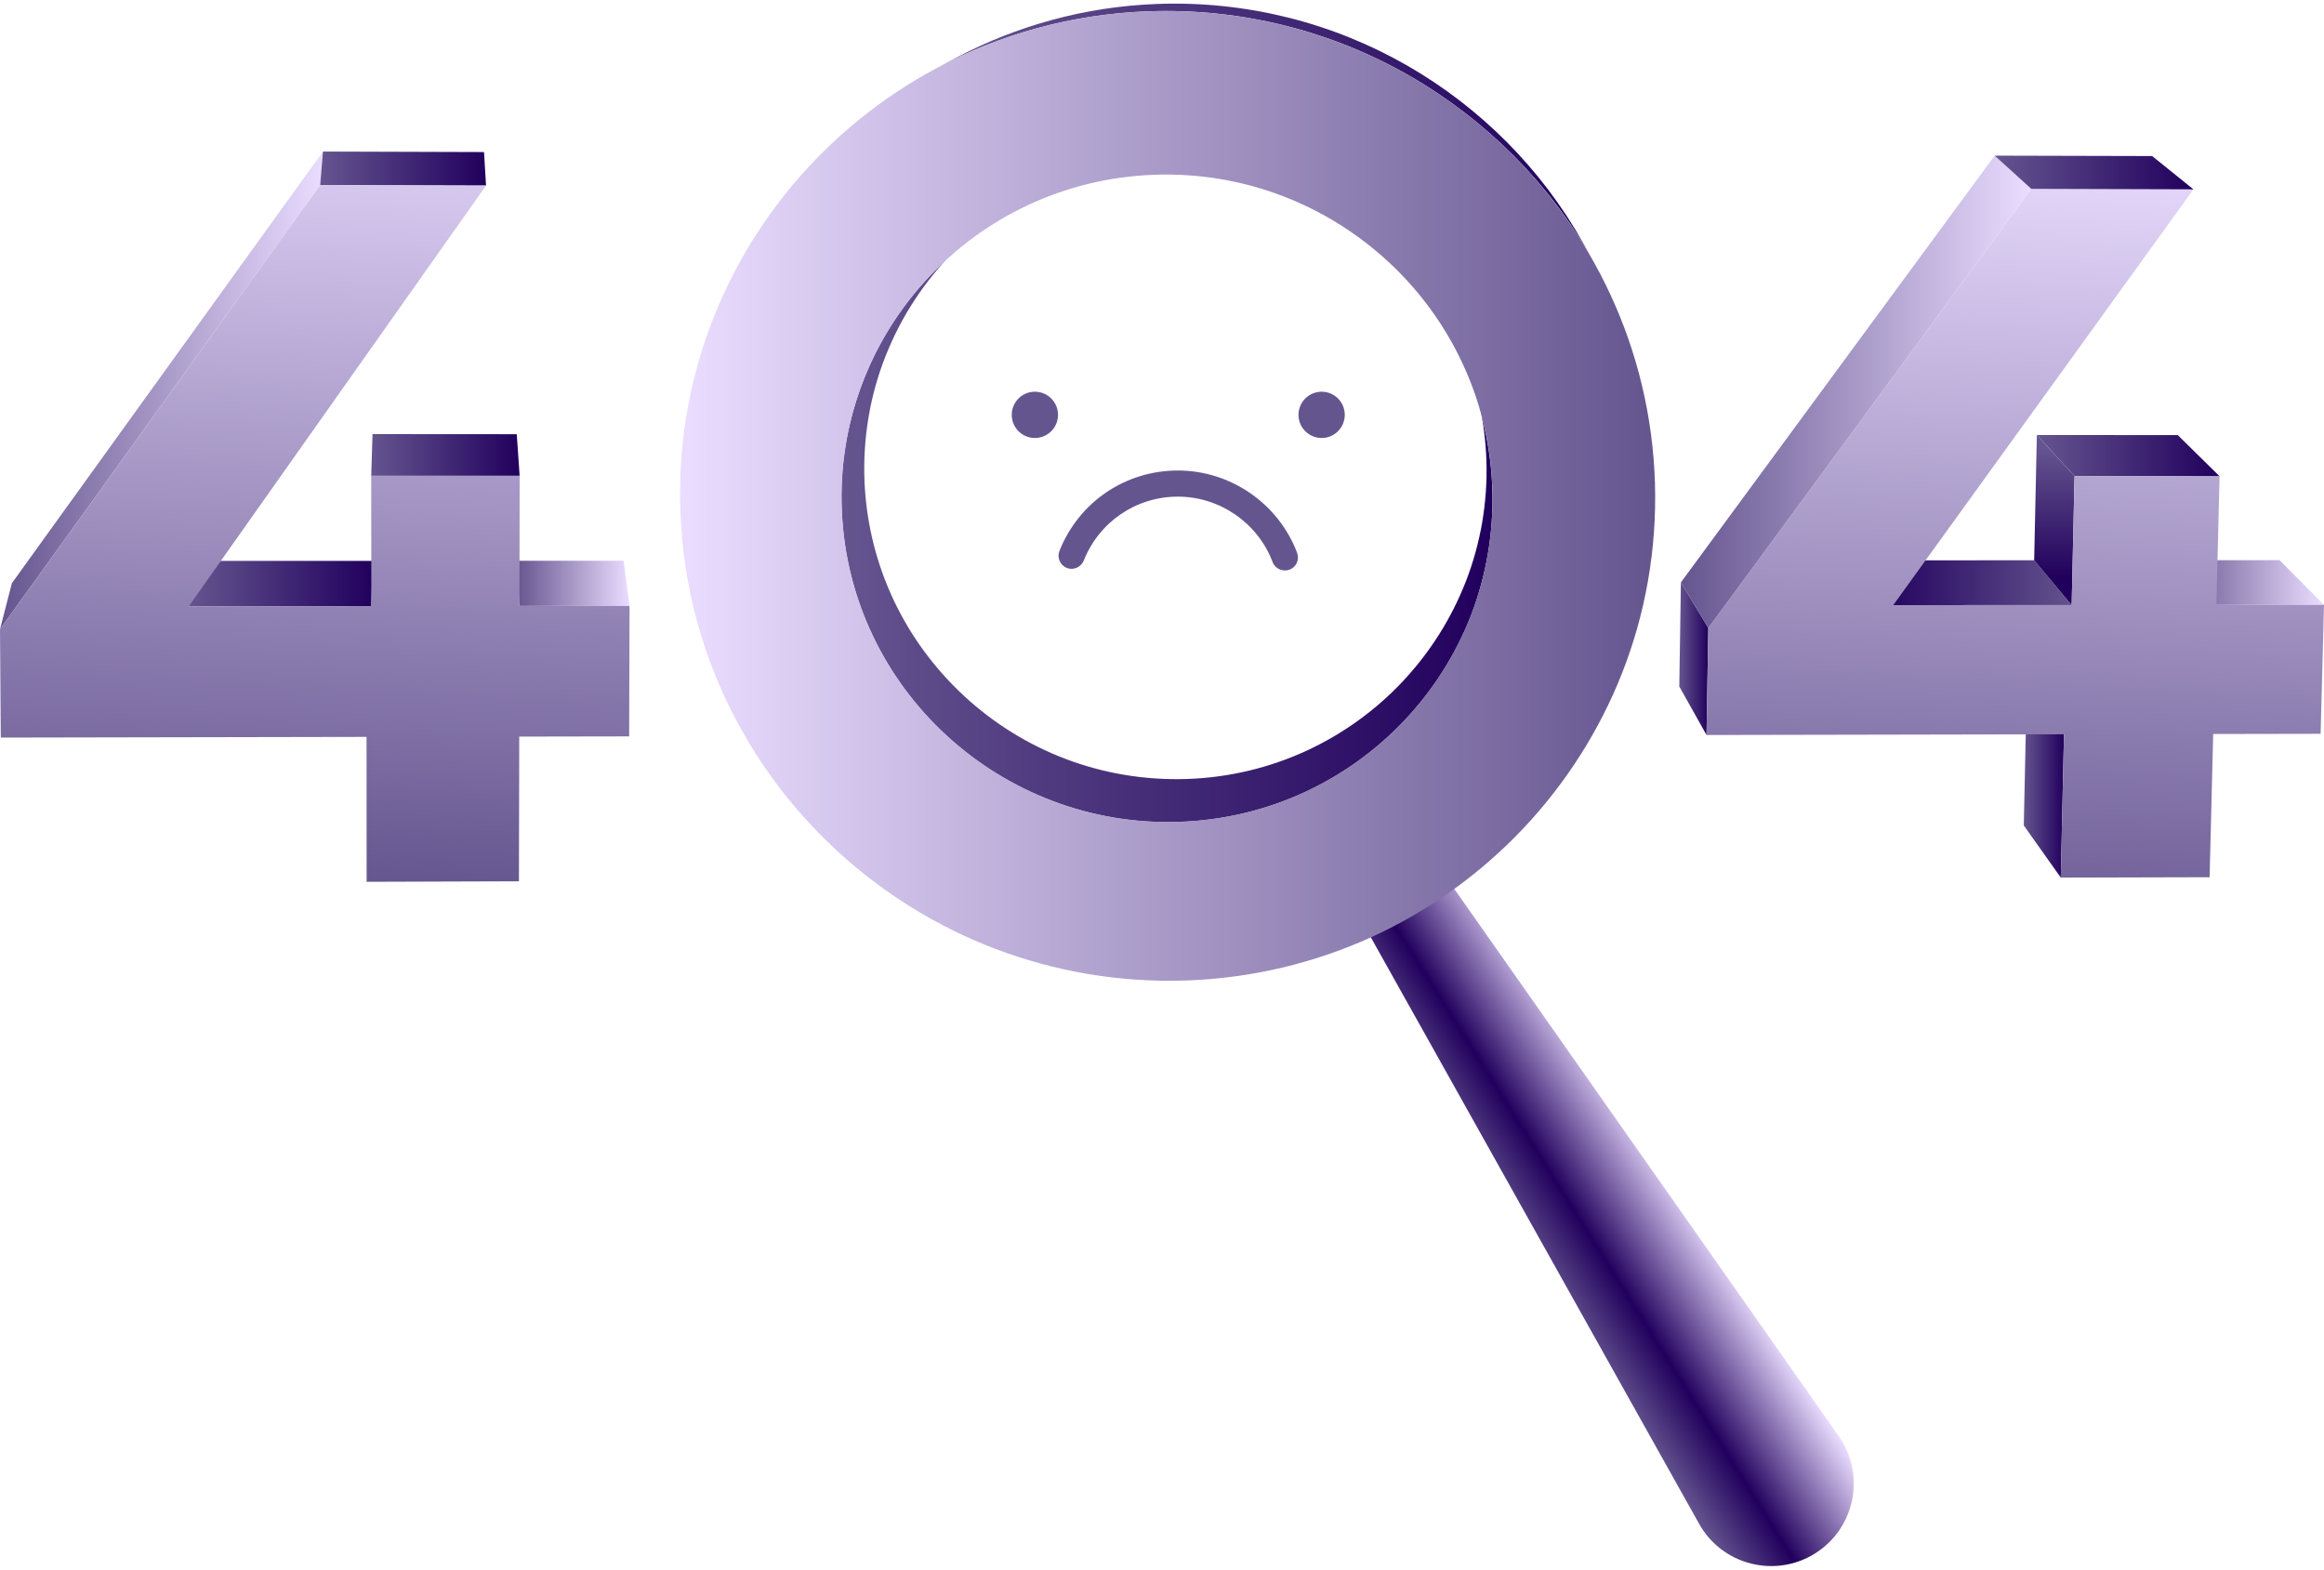 <svg width="530" height="358" viewBox="0 0 530 358" fill="none" xmlns="http://www.w3.org/2000/svg">
<path d="M413.951 354.281C404.83 360.013 392.752 356.943 387.498 347.549L301.587 194.06L318.214 183.597L419.342 327.532C425.529 336.335 423.072 348.55 413.951 354.281Z" fill="url(#paint0_linear_3225_82866)"/>
<path d="M469.974 200.156L461.535 188.26L462.217 156.461L470.702 167.47L469.974 200.156Z" fill="url(#paint1_linear_3225_82866)"/>
<path d="M505.457 137.968L495.972 127.778L519.855 127.756L530 137.946L505.457 137.968Z" fill="url(#paint2_linear_3225_82866)"/>
<path d="M431.761 138.014L424.346 127.802L463.901 127.779L472.453 137.992L431.761 138.014Z" fill="url(#paint3_linear_3225_82866)"/>
<path d="M473.113 108.604L464.515 99.21L496.655 99.233L506.185 108.626L473.113 108.604Z" fill="url(#paint4_linear_3225_82866)"/>
<path d="M472.453 137.991L463.901 127.778L464.515 99.21L473.113 108.604L472.453 137.991Z" fill="url(#paint5_linear_3225_82866)"/>
<path d="M389.181 167.629L382.971 156.575L383.335 132.828L389.59 143.223L389.181 167.629Z" fill="url(#paint6_linear_3225_82866)"/>
<path d="M500.226 43.187L431.761 138.014L472.453 137.991L473.113 108.604L506.185 108.627L505.457 137.969L530 137.946L529.227 167.356L504.729 167.402L503.91 200.065L469.974 200.156L470.702 167.47L389.181 167.629L389.59 143.223L463.241 43.073L500.226 43.187Z" fill="url(#paint7_linear_3225_82866)"/>
<path d="M389.59 143.223L383.335 132.828L454.893 35.499L463.241 43.073L389.59 143.223Z" fill="url(#paint8_linear_3225_82866)"/>
<path d="M463.241 43.073L454.893 35.499L490.809 35.59L500.226 43.187L463.241 43.073Z" fill="url(#paint9_linear_3225_82866)"/>
<path d="M118.46 138.196L117.778 127.892H142.207L143.572 138.196H118.46Z" fill="url(#paint10_linear_3225_82866)"/>
<path d="M43.058 138.264L44.536 127.915H84.956L84.683 138.242L43.058 138.264Z" fill="url(#paint11_linear_3225_82866)"/>
<path d="M84.66 108.513L84.956 99.005L117.846 99.028L118.506 108.513H84.66Z" fill="url(#paint12_linear_3225_82866)"/>
<path d="M0 143.519L2.707 133.01L73.651 34.566L73.014 42.209L0 143.519Z" fill="url(#paint13_linear_3225_82866)"/>
<path d="M73.014 42.209L73.651 34.566L110.385 34.68L110.84 42.323L73.014 42.209Z" fill="url(#paint14_linear_3225_82866)"/>
<path d="M110.84 42.322L43.058 138.264L84.683 138.242L84.66 108.513H118.506L118.46 138.196H143.572L143.481 167.948L118.415 167.993L118.346 200.997L83.614 201.111L83.591 168.061L0.182 168.221L0 143.519L73.014 42.209L110.84 42.322Z" fill="url(#paint15_linear_3225_82866)"/>
<path d="M340.323 111.47C340.277 110.355 340.232 109.241 340.141 108.126C340.05 107.012 339.936 105.92 339.8 104.828C339.663 103.736 339.504 102.645 339.322 101.576C339.14 100.507 338.935 99.438 338.708 98.368L337.434 92.454C337.662 93.478 337.844 94.479 338.026 95.525C338.208 96.549 338.344 97.595 338.481 98.641C338.617 99.688 338.708 100.734 338.799 101.78C338.89 102.827 338.935 103.896 338.981 104.965C339.299 114.7 337.616 124.048 334.295 132.601C330.974 141.131 326.039 148.887 319.852 155.46C313.665 162.034 306.227 167.402 297.902 171.246C289.577 175.067 280.388 177.342 270.653 177.66C260.94 177.979 251.592 176.341 243.016 173.088C234.441 169.836 226.639 164.968 219.998 158.85C213.356 152.731 207.851 145.361 203.916 137.104C199.981 128.825 197.593 119.658 197.161 109.969C196.933 104.874 197.275 99.892 198.093 95.047C198.912 90.203 200.232 85.54 202.006 81.082C203.78 76.623 205.986 72.37 208.602 68.389C211.218 64.409 214.22 60.701 217.587 57.335L213.31 61.634C209.808 65.159 206.646 69.026 203.916 73.189C201.187 77.351 198.867 81.787 197.024 86.45C195.182 91.112 193.794 96.003 192.93 101.052C192.066 106.102 191.725 111.311 191.975 116.656C192.43 126.801 194.932 136.377 199.049 145.043C203.166 153.686 208.92 161.397 215.881 167.789C222.841 174.18 231.007 179.275 239.968 182.664C248.93 186.076 258.688 187.805 268.856 187.464C279.023 187.123 288.645 184.757 297.356 180.776C306.068 176.773 313.847 171.155 320.329 164.286C326.812 157.417 331.975 149.319 335.455 140.403C338.89 131.418 340.664 121.66 340.323 111.47Z" fill="url(#paint16_linear_3225_82866)"/>
<path d="M360.999 55.356C356.268 46.94 350.422 39.229 343.666 32.428C336.911 25.627 329.223 19.713 320.852 14.914C312.482 10.115 303.384 6.407 293.808 4.019C284.232 1.63 274.178 0.516 263.829 0.903C259.689 1.062 255.64 1.448 251.637 2.063C247.656 2.677 243.744 3.496 239.923 4.542C236.102 5.588 232.371 6.816 228.732 8.249C225.093 9.682 221.567 11.32 218.155 13.117L213.902 15.369C217.473 13.481 221.158 11.775 224.956 10.274C228.755 8.773 232.667 7.476 236.67 6.384C240.673 5.293 244.768 4.428 248.93 3.791C253.115 3.154 257.369 2.745 261.691 2.586C272.518 2.176 283.026 3.336 293.057 5.838C303.065 8.34 312.573 12.207 321.353 17.234C330.11 22.261 338.139 28.425 345.236 35.544C352.31 42.664 358.428 50.716 363.364 59.519C362.568 58.154 361.795 56.766 360.999 55.356Z" fill="url(#paint17_linear_3225_82866)"/>
<path d="M377.421 110.173C376.944 94.865 373.373 80.376 367.277 67.229C361.204 54.082 352.583 42.322 342.097 32.542C331.611 22.761 319.238 14.982 305.613 9.796C291.988 4.61 277.135 2.017 261.691 2.585C246.269 3.177 231.689 6.862 218.542 13.049C205.44 19.235 193.772 27.879 184.127 38.365C174.506 48.828 166.909 61.11 161.905 74.599C156.901 88.041 154.49 102.69 155.218 117.884C155.923 133.055 159.698 147.385 165.908 160.305C172.095 173.202 180.693 184.688 191.11 194.242C201.505 203.772 213.72 211.369 227.094 216.441C240.492 221.514 255.072 224.107 270.243 223.629C285.437 223.129 299.813 219.626 312.846 213.689C325.879 207.73 337.525 199.337 347.238 189.101C356.95 178.843 364.729 166.742 369.961 153.413C375.192 140.084 377.876 125.436 377.421 110.173ZM340.346 112.311C340.573 122.183 338.799 131.668 335.433 140.357C331.975 149.273 326.789 157.371 320.307 164.24C313.824 171.109 306.045 176.727 297.356 180.731C288.644 184.711 279.023 187.099 268.856 187.418C258.688 187.759 248.93 186.03 239.968 182.618C231.007 179.207 222.841 174.134 215.881 167.72C208.92 161.328 203.188 153.618 199.071 144.997C194.932 136.331 192.452 126.778 191.998 116.61C191.543 106.443 193.203 96.662 196.547 87.7C196.729 87.245 196.911 86.79 197.093 86.313C199.049 81.4 201.505 76.737 204.439 72.415C204.462 72.37 204.485 72.347 204.508 72.324C206.6 69.231 208.92 66.319 211.445 63.59C217.905 56.607 225.684 50.875 234.418 46.781C243.176 42.686 252.888 40.23 263.146 39.866C273.427 39.479 283.322 41.208 292.398 44.665C301.473 48.123 309.707 53.286 316.713 59.791C323.696 66.274 329.45 74.098 333.522 82.855C337.548 91.453 339.936 100.938 340.323 110.969C340.346 111.128 340.346 111.31 340.346 111.47C340.368 111.743 340.368 112.016 340.368 112.288C340.346 112.311 340.346 112.311 340.346 112.311Z" fill="url(#paint18_linear_3225_82866)"/>
<path d="M301.405 99.892C304.319 99.892 306.682 97.53 306.682 94.615C306.682 91.701 304.319 89.338 301.405 89.338C298.49 89.338 296.128 91.701 296.128 94.615C296.128 97.53 298.49 99.892 301.405 99.892Z" fill="#65558F"/>
<path d="M236.011 99.892C238.925 99.892 241.288 97.53 241.288 94.615C241.288 91.701 238.925 89.338 236.011 89.338C233.096 89.338 230.734 91.701 230.734 94.615C230.734 97.53 233.096 99.892 236.011 99.892Z" fill="#65558F"/>
<path d="M293.012 130.099C291.806 130.099 290.669 129.371 290.214 128.165C286.847 119.249 278.159 113.267 268.628 113.267C259.098 113.267 250.682 118.999 247.156 127.847C246.542 129.371 244.813 130.121 243.289 129.53C241.765 128.916 241.015 127.187 241.606 125.663C246.019 114.518 256.618 107.307 268.628 107.307C280.638 107.307 291.556 114.836 295.809 126.073C296.401 127.619 295.627 129.348 294.081 129.917C293.739 130.053 293.376 130.099 293.012 130.099Z" fill="#65558F"/>
<defs>
<linearGradient id="paint0_linear_3225_82866" x1="345.982" y1="281.569" x2="377.864" y2="261.521" gradientUnits="userSpaceOnUse">
<stop stop-color="#65558F"/>
<stop offset="0.369" stop-color="#21005D"/>
<stop offset="1" stop-color="#EADDFF"/>
</linearGradient>
<linearGradient id="paint1_linear_3225_82866" x1="461.53" y1="178.31" x2="470.712" y2="178.31" gradientUnits="userSpaceOnUse">
<stop stop-color="#65558F"/>
<stop offset="1" stop-color="#21005D"/>
</linearGradient>
<linearGradient id="paint2_linear_3225_82866" x1="495.978" y1="132.865" x2="530.005" y2="132.865" gradientUnits="userSpaceOnUse">
<stop stop-color="#65558F"/>
<stop offset="1" stop-color="#EADDFF"/>
</linearGradient>
<linearGradient id="paint3_linear_3225_82866" x1="473.997" y1="132.905" x2="427.114" y2="132.905" gradientUnits="userSpaceOnUse">
<stop stop-color="#65558F"/>
<stop offset="1" stop-color="#21005D"/>
</linearGradient>
<linearGradient id="paint4_linear_3225_82866" x1="464.511" y1="103.914" x2="506.183" y2="103.914" gradientUnits="userSpaceOnUse">
<stop stop-color="#65558F"/>
<stop offset="1" stop-color="#21005D"/>
</linearGradient>
<linearGradient id="paint5_linear_3225_82866" x1="468.499" y1="101.994" x2="468.499" y2="131.621" gradientUnits="userSpaceOnUse">
<stop stop-color="#65558F"/>
<stop offset="1" stop-color="#21005D"/>
</linearGradient>
<linearGradient id="paint6_linear_3225_82866" x1="382.968" y1="150.23" x2="389.588" y2="150.23" gradientUnits="userSpaceOnUse">
<stop stop-color="#65558F"/>
<stop offset="1" stop-color="#21005D"/>
</linearGradient>
<linearGradient id="paint7_linear_3225_82866" x1="465.896" y1="30.011" x2="456.038" y2="220.263" gradientUnits="userSpaceOnUse">
<stop stop-color="#EADDFF"/>
<stop offset="1" stop-color="#65558F"/>
</linearGradient>
<linearGradient id="paint8_linear_3225_82866" x1="383.344" y1="89.35" x2="463.252" y2="89.35" gradientUnits="userSpaceOnUse">
<stop stop-color="#65558F"/>
<stop offset="1" stop-color="#EADDFF"/>
</linearGradient>
<linearGradient id="paint9_linear_3225_82866" x1="454.891" y1="39.332" x2="500.217" y2="39.332" gradientUnits="userSpaceOnUse">
<stop stop-color="#65558F"/>
<stop offset="1" stop-color="#21005D"/>
</linearGradient>
<linearGradient id="paint10_linear_3225_82866" x1="117.789" y1="133.046" x2="143.581" y2="133.046" gradientUnits="userSpaceOnUse">
<stop stop-color="#65558F"/>
<stop offset="1" stop-color="#EADDFF"/>
</linearGradient>
<linearGradient id="paint11_linear_3225_82866" x1="43.051" y1="133.086" x2="84.966" y2="133.086" gradientUnits="userSpaceOnUse">
<stop stop-color="#65558F"/>
<stop offset="1" stop-color="#21005D"/>
</linearGradient>
<linearGradient id="paint12_linear_3225_82866" x1="84.655" y1="103.764" x2="118.513" y2="103.764" gradientUnits="userSpaceOnUse">
<stop stop-color="#65558F"/>
<stop offset="1" stop-color="#21005D"/>
</linearGradient>
<linearGradient id="paint13_linear_3225_82866" x1="0.003" y1="89.039" x2="73.644" y2="89.039" gradientUnits="userSpaceOnUse">
<stop stop-color="#65558F"/>
<stop offset="1" stop-color="#EADDFF"/>
</linearGradient>
<linearGradient id="paint14_linear_3225_82866" x1="73.019" y1="38.439" x2="110.851" y2="38.439" gradientUnits="userSpaceOnUse">
<stop stop-color="#65558F"/>
<stop offset="1" stop-color="#21005D"/>
</linearGradient>
<linearGradient id="paint15_linear_3225_82866" x1="79.2" y1="11.724" x2="69.341" y2="202.002" gradientUnits="userSpaceOnUse">
<stop stop-color="#EADDFF"/>
<stop offset="1" stop-color="#65558F"/>
</linearGradient>
<linearGradient id="paint16_linear_3225_82866" x1="191.905" y1="122.404" x2="340.366" y2="122.404" gradientUnits="userSpaceOnUse">
<stop stop-color="#65558F"/>
<stop offset="1" stop-color="#21005D"/>
</linearGradient>
<linearGradient id="paint17_linear_3225_82866" x1="213.907" y1="30.202" x2="363.362" y2="30.202" gradientUnits="userSpaceOnUse">
<stop stop-color="#65558F"/>
<stop offset="1" stop-color="#21005D"/>
</linearGradient>
<linearGradient id="paint18_linear_3225_82866" x1="155.101" y1="113.119" x2="377.473" y2="113.119" gradientUnits="userSpaceOnUse">
<stop stop-color="#EADDFF"/>
<stop offset="1" stop-color="#65558F"/>
</linearGradient>
</defs>
</svg>
